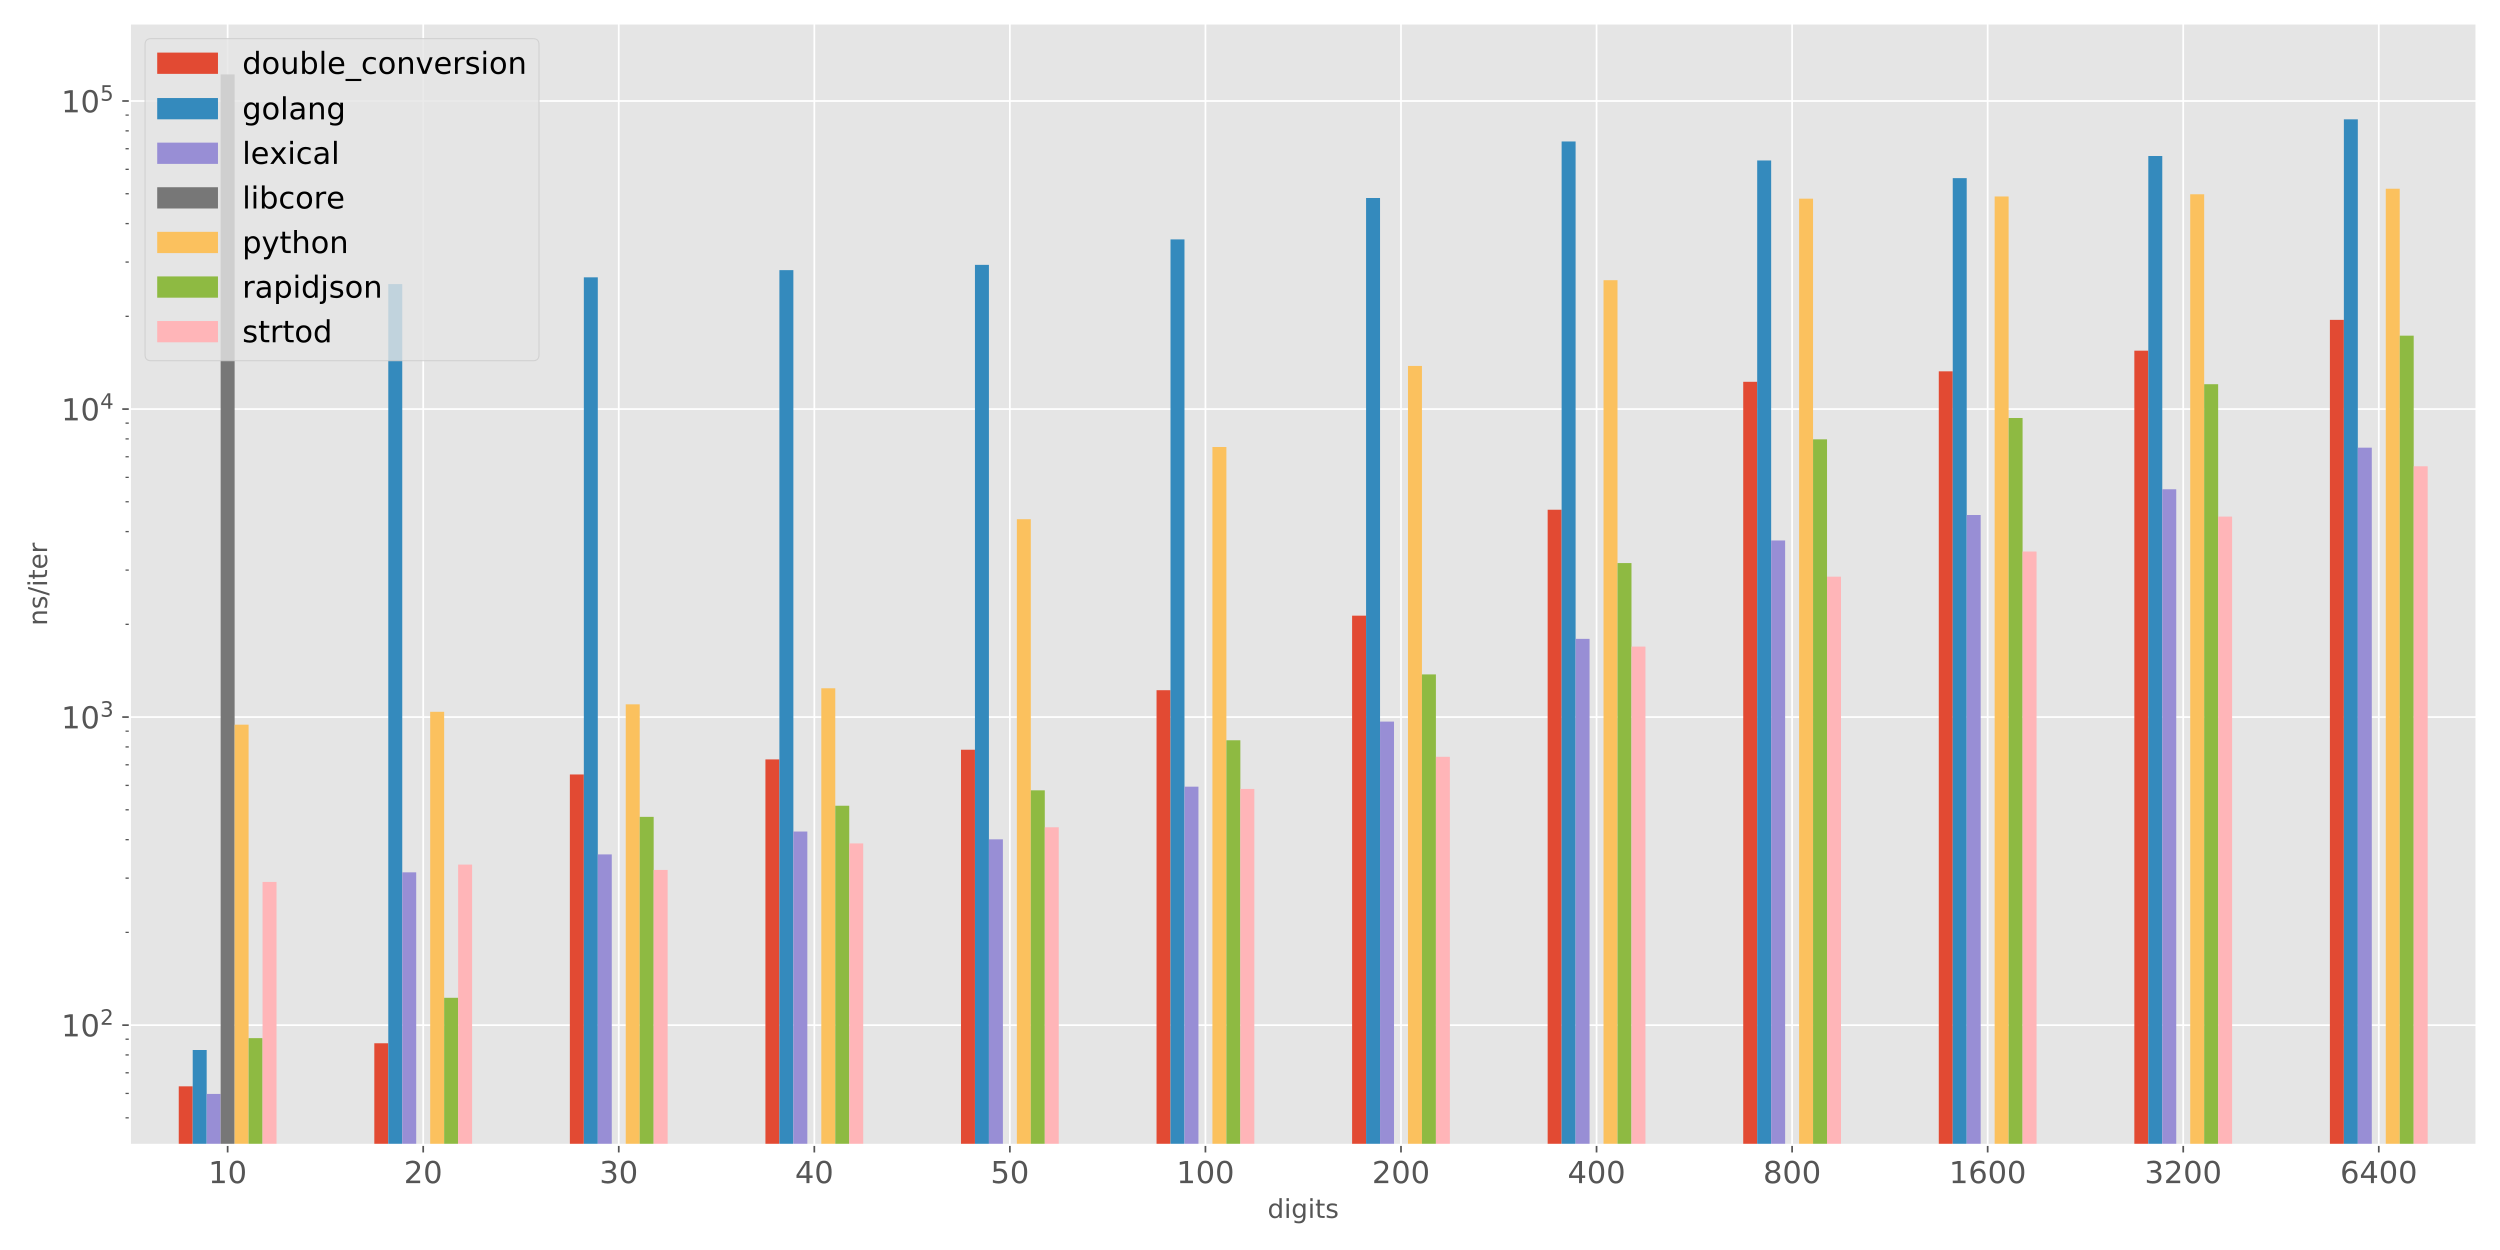<?xml version="1.0" encoding="utf-8" standalone="no"?>
<!DOCTYPE svg PUBLIC "-//W3C//DTD SVG 1.1//EN"
  "http://www.w3.org/Graphics/SVG/1.1/DTD/svg11.dtd">
<!-- Created with matplotlib (https://matplotlib.org/) -->
<svg height="576pt" version="1.1" viewBox="0 0 1152 576" width="1152pt" xmlns="http://www.w3.org/2000/svg" xmlns:xlink="http://www.w3.org/1999/xlink">
 <defs>
  <style type="text/css">
*{stroke-linecap:butt;stroke-linejoin:round;}
  </style>
 </defs>
 <g id="figure_1">
  <g id="patch_1">
   <path d="M 0 576 
L 1152 576 
L 1152 0 
L 0 0 
z
" style="fill:#ffffff;"/>
  </g>
  <g id="axes_1">
   <g id="patch_2">
    <path d="M 59.84 527.56 
L 1141.2 527.56 
L 1141.2 10.8 
L 59.84 10.8 
z
" style="fill:#e5e5e5;"/>
   </g>
   <g id="matplotlib.axis_1">
    <g id="xtick_1">
     <g id="line2d_1">
      <path clip-path="url(#p855c8b4aad)" d="M 104.897 527.56 
L 104.897 10.8 
" style="fill:none;stroke:#ffffff;stroke-linecap:square;stroke-width:0.8;"/>
     </g>
     <g id="line2d_2">
      <defs>
       <path d="M 0 0 
L 0 3.5 
" id="md454330dc4" style="stroke:#555555;stroke-width:0.8;"/>
      </defs>
      <g>
       <use style="fill:#555555;stroke:#555555;stroke-width:0.8;" x="104.897" xlink:href="#md454330dc4" y="527.56"/>
      </g>
     </g>
     <g id="text_1">
      <!-- 10 -->
      <defs>
       <path d="M 12.406 8.297 
L 28.516 8.297 
L 28.516 63.922 
L 10.984 60.406 
L 10.984 69.391 
L 28.422 72.906 
L 38.281 72.906 
L 38.281 8.297 
L 54.391 8.297 
L 54.391 0 
L 12.406 0 
z
" id="DejaVuSans-49"/>
       <path d="M 31.781 66.406 
Q 24.172 66.406 20.328 58.906 
Q 16.5 51.422 16.5 36.375 
Q 16.5 21.391 20.328 13.891 
Q 24.172 6.391 31.781 6.391 
Q 39.453 6.391 43.281 13.891 
Q 47.125 21.391 47.125 36.375 
Q 47.125 51.422 43.281 58.906 
Q 39.453 66.406 31.781 66.406 
z
M 31.781 74.219 
Q 44.047 74.219 50.516 64.516 
Q 56.984 54.828 56.984 36.375 
Q 56.984 17.969 50.516 8.266 
Q 44.047 -1.422 31.781 -1.422 
Q 19.531 -1.422 13.062 8.266 
Q 6.594 17.969 6.594 36.375 
Q 6.594 54.828 13.062 64.516 
Q 19.531 74.219 31.781 74.219 
z
" id="DejaVuSans-48"/>
      </defs>
      <g style="fill:#555555;" transform="translate(95.989 545.198)scale(0.14 -0.14)">
       <use xlink:href="#DejaVuSans-49"/>
       <use x="63.623" xlink:href="#DejaVuSans-48"/>
      </g>
     </g>
    </g>
    <g id="xtick_2">
     <g id="line2d_3">
      <path clip-path="url(#p855c8b4aad)" d="M 195.01 527.56 
L 195.01 10.8 
" style="fill:none;stroke:#ffffff;stroke-linecap:square;stroke-width:0.8;"/>
     </g>
     <g id="line2d_4">
      <g>
       <use style="fill:#555555;stroke:#555555;stroke-width:0.8;" x="195.01" xlink:href="#md454330dc4" y="527.56"/>
      </g>
     </g>
     <g id="text_2">
      <!-- 20 -->
      <defs>
       <path d="M 19.188 8.297 
L 53.609 8.297 
L 53.609 0 
L 7.328 0 
L 7.328 8.297 
Q 12.938 14.109 22.625 23.891 
Q 32.328 33.688 34.812 36.531 
Q 39.547 41.844 41.422 45.531 
Q 43.312 49.219 43.312 52.781 
Q 43.312 58.594 39.234 62.25 
Q 35.156 65.922 28.609 65.922 
Q 23.969 65.922 18.812 64.312 
Q 13.672 62.703 7.812 59.422 
L 7.812 69.391 
Q 13.766 71.781 18.938 73 
Q 24.125 74.219 28.422 74.219 
Q 39.75 74.219 46.484 68.547 
Q 53.219 62.891 53.219 53.422 
Q 53.219 48.922 51.531 44.891 
Q 49.859 40.875 45.406 35.406 
Q 44.188 33.984 37.641 27.219 
Q 31.109 20.453 19.188 8.297 
z
" id="DejaVuSans-50"/>
      </defs>
      <g style="fill:#555555;" transform="translate(186.103 545.198)scale(0.14 -0.14)">
       <use xlink:href="#DejaVuSans-50"/>
       <use x="63.623" xlink:href="#DejaVuSans-48"/>
      </g>
     </g>
    </g>
    <g id="xtick_3">
     <g id="line2d_5">
      <path clip-path="url(#p855c8b4aad)" d="M 285.123 527.56 
L 285.123 10.8 
" style="fill:none;stroke:#ffffff;stroke-linecap:square;stroke-width:0.8;"/>
     </g>
     <g id="line2d_6">
      <g>
       <use style="fill:#555555;stroke:#555555;stroke-width:0.8;" x="285.123" xlink:href="#md454330dc4" y="527.56"/>
      </g>
     </g>
     <g id="text_3">
      <!-- 30 -->
      <defs>
       <path d="M 40.578 39.312 
Q 47.656 37.797 51.625 33 
Q 55.609 28.219 55.609 21.188 
Q 55.609 10.406 48.188 4.484 
Q 40.766 -1.422 27.094 -1.422 
Q 22.516 -1.422 17.656 -0.516 
Q 12.797 0.391 7.625 2.203 
L 7.625 11.719 
Q 11.719 9.328 16.594 8.109 
Q 21.484 6.891 26.812 6.891 
Q 36.078 6.891 40.938 10.547 
Q 45.797 14.203 45.797 21.188 
Q 45.797 27.641 41.281 31.266 
Q 36.766 34.906 28.719 34.906 
L 20.219 34.906 
L 20.219 43.016 
L 29.109 43.016 
Q 36.375 43.016 40.234 45.922 
Q 44.094 48.828 44.094 54.297 
Q 44.094 59.906 40.109 62.906 
Q 36.141 65.922 28.719 65.922 
Q 24.656 65.922 20.016 65.031 
Q 15.375 64.156 9.812 62.312 
L 9.812 71.094 
Q 15.438 72.656 20.344 73.438 
Q 25.25 74.219 29.594 74.219 
Q 40.828 74.219 47.359 69.109 
Q 53.906 64.016 53.906 55.328 
Q 53.906 49.266 50.438 45.094 
Q 46.969 40.922 40.578 39.312 
z
" id="DejaVuSans-51"/>
      </defs>
      <g style="fill:#555555;" transform="translate(276.216 545.198)scale(0.14 -0.14)">
       <use xlink:href="#DejaVuSans-51"/>
       <use x="63.623" xlink:href="#DejaVuSans-48"/>
      </g>
     </g>
    </g>
    <g id="xtick_4">
     <g id="line2d_7">
      <path clip-path="url(#p855c8b4aad)" d="M 375.237 527.56 
L 375.237 10.8 
" style="fill:none;stroke:#ffffff;stroke-linecap:square;stroke-width:0.8;"/>
     </g>
     <g id="line2d_8">
      <g>
       <use style="fill:#555555;stroke:#555555;stroke-width:0.8;" x="375.237" xlink:href="#md454330dc4" y="527.56"/>
      </g>
     </g>
     <g id="text_4">
      <!-- 40 -->
      <defs>
       <path d="M 37.797 64.312 
L 12.891 25.391 
L 37.797 25.391 
z
M 35.203 72.906 
L 47.609 72.906 
L 47.609 25.391 
L 58.016 25.391 
L 58.016 17.188 
L 47.609 17.188 
L 47.609 0 
L 37.797 0 
L 37.797 17.188 
L 4.891 17.188 
L 4.891 26.703 
z
" id="DejaVuSans-52"/>
      </defs>
      <g style="fill:#555555;" transform="translate(366.329 545.198)scale(0.14 -0.14)">
       <use xlink:href="#DejaVuSans-52"/>
       <use x="63.623" xlink:href="#DejaVuSans-48"/>
      </g>
     </g>
    </g>
    <g id="xtick_5">
     <g id="line2d_9">
      <path clip-path="url(#p855c8b4aad)" d="M 465.35 527.56 
L 465.35 10.8 
" style="fill:none;stroke:#ffffff;stroke-linecap:square;stroke-width:0.8;"/>
     </g>
     <g id="line2d_10">
      <g>
       <use style="fill:#555555;stroke:#555555;stroke-width:0.8;" x="465.35" xlink:href="#md454330dc4" y="527.56"/>
      </g>
     </g>
     <g id="text_5">
      <!-- 50 -->
      <defs>
       <path d="M 10.797 72.906 
L 49.516 72.906 
L 49.516 64.594 
L 19.828 64.594 
L 19.828 46.734 
Q 21.969 47.469 24.109 47.828 
Q 26.266 48.188 28.422 48.188 
Q 40.625 48.188 47.75 41.5 
Q 54.891 34.812 54.891 23.391 
Q 54.891 11.625 47.562 5.094 
Q 40.234 -1.422 26.906 -1.422 
Q 22.312 -1.422 17.547 -0.641 
Q 12.797 0.141 7.719 1.703 
L 7.719 11.625 
Q 12.109 9.234 16.797 8.062 
Q 21.484 6.891 26.703 6.891 
Q 35.156 6.891 40.078 11.328 
Q 45.016 15.766 45.016 23.391 
Q 45.016 31 40.078 35.438 
Q 35.156 39.891 26.703 39.891 
Q 22.75 39.891 18.812 39.016 
Q 14.891 38.141 10.797 36.281 
z
" id="DejaVuSans-53"/>
      </defs>
      <g style="fill:#555555;" transform="translate(456.443 545.198)scale(0.14 -0.14)">
       <use xlink:href="#DejaVuSans-53"/>
       <use x="63.623" xlink:href="#DejaVuSans-48"/>
      </g>
     </g>
    </g>
    <g id="xtick_6">
     <g id="line2d_11">
      <path clip-path="url(#p855c8b4aad)" d="M 555.463 527.56 
L 555.463 10.8 
" style="fill:none;stroke:#ffffff;stroke-linecap:square;stroke-width:0.8;"/>
     </g>
     <g id="line2d_12">
      <g>
       <use style="fill:#555555;stroke:#555555;stroke-width:0.8;" x="555.463" xlink:href="#md454330dc4" y="527.56"/>
      </g>
     </g>
     <g id="text_6">
      <!-- 100 -->
      <g style="fill:#555555;" transform="translate(542.102 545.198)scale(0.14 -0.14)">
       <use xlink:href="#DejaVuSans-49"/>
       <use x="63.623" xlink:href="#DejaVuSans-48"/>
       <use x="127.246" xlink:href="#DejaVuSans-48"/>
      </g>
     </g>
    </g>
    <g id="xtick_7">
     <g id="line2d_13">
      <path clip-path="url(#p855c8b4aad)" d="M 645.577 527.56 
L 645.577 10.8 
" style="fill:none;stroke:#ffffff;stroke-linecap:square;stroke-width:0.8;"/>
     </g>
     <g id="line2d_14">
      <g>
       <use style="fill:#555555;stroke:#555555;stroke-width:0.8;" x="645.577" xlink:href="#md454330dc4" y="527.56"/>
      </g>
     </g>
     <g id="text_7">
      <!-- 200 -->
      <g style="fill:#555555;" transform="translate(632.216 545.198)scale(0.14 -0.14)">
       <use xlink:href="#DejaVuSans-50"/>
       <use x="63.623" xlink:href="#DejaVuSans-48"/>
       <use x="127.246" xlink:href="#DejaVuSans-48"/>
      </g>
     </g>
    </g>
    <g id="xtick_8">
     <g id="line2d_15">
      <path clip-path="url(#p855c8b4aad)" d="M 735.69 527.56 
L 735.69 10.8 
" style="fill:none;stroke:#ffffff;stroke-linecap:square;stroke-width:0.8;"/>
     </g>
     <g id="line2d_16">
      <g>
       <use style="fill:#555555;stroke:#555555;stroke-width:0.8;" x="735.69" xlink:href="#md454330dc4" y="527.56"/>
      </g>
     </g>
     <g id="text_8">
      <!-- 400 -->
      <g style="fill:#555555;" transform="translate(722.329 545.198)scale(0.14 -0.14)">
       <use xlink:href="#DejaVuSans-52"/>
       <use x="63.623" xlink:href="#DejaVuSans-48"/>
       <use x="127.246" xlink:href="#DejaVuSans-48"/>
      </g>
     </g>
    </g>
    <g id="xtick_9">
     <g id="line2d_17">
      <path clip-path="url(#p855c8b4aad)" d="M 825.803 527.56 
L 825.803 10.8 
" style="fill:none;stroke:#ffffff;stroke-linecap:square;stroke-width:0.8;"/>
     </g>
     <g id="line2d_18">
      <g>
       <use style="fill:#555555;stroke:#555555;stroke-width:0.8;" x="825.803" xlink:href="#md454330dc4" y="527.56"/>
      </g>
     </g>
     <g id="text_9">
      <!-- 800 -->
      <defs>
       <path d="M 31.781 34.625 
Q 24.75 34.625 20.719 30.859 
Q 16.703 27.094 16.703 20.516 
Q 16.703 13.922 20.719 10.156 
Q 24.75 6.391 31.781 6.391 
Q 38.812 6.391 42.859 10.172 
Q 46.922 13.969 46.922 20.516 
Q 46.922 27.094 42.891 30.859 
Q 38.875 34.625 31.781 34.625 
z
M 21.922 38.812 
Q 15.578 40.375 12.031 44.719 
Q 8.5 49.078 8.5 55.328 
Q 8.5 64.062 14.719 69.141 
Q 20.953 74.219 31.781 74.219 
Q 42.672 74.219 48.875 69.141 
Q 55.078 64.062 55.078 55.328 
Q 55.078 49.078 51.531 44.719 
Q 48 40.375 41.703 38.812 
Q 48.828 37.156 52.797 32.312 
Q 56.781 27.484 56.781 20.516 
Q 56.781 9.906 50.312 4.234 
Q 43.844 -1.422 31.781 -1.422 
Q 19.734 -1.422 13.25 4.234 
Q 6.781 9.906 6.781 20.516 
Q 6.781 27.484 10.781 32.312 
Q 14.797 37.156 21.922 38.812 
z
M 18.312 54.391 
Q 18.312 48.734 21.844 45.562 
Q 25.391 42.391 31.781 42.391 
Q 38.141 42.391 41.719 45.562 
Q 45.312 48.734 45.312 54.391 
Q 45.312 60.062 41.719 63.234 
Q 38.141 66.406 31.781 66.406 
Q 25.391 66.406 21.844 63.234 
Q 18.312 60.062 18.312 54.391 
z
" id="DejaVuSans-56"/>
      </defs>
      <g style="fill:#555555;" transform="translate(812.442 545.198)scale(0.14 -0.14)">
       <use xlink:href="#DejaVuSans-56"/>
       <use x="63.623" xlink:href="#DejaVuSans-48"/>
       <use x="127.246" xlink:href="#DejaVuSans-48"/>
      </g>
     </g>
    </g>
    <g id="xtick_10">
     <g id="line2d_19">
      <path clip-path="url(#p855c8b4aad)" d="M 915.917 527.56 
L 915.917 10.8 
" style="fill:none;stroke:#ffffff;stroke-linecap:square;stroke-width:0.8;"/>
     </g>
     <g id="line2d_20">
      <g>
       <use style="fill:#555555;stroke:#555555;stroke-width:0.8;" x="915.917" xlink:href="#md454330dc4" y="527.56"/>
      </g>
     </g>
     <g id="text_10">
      <!-- 1600 -->
      <defs>
       <path d="M 33.016 40.375 
Q 26.375 40.375 22.484 35.828 
Q 18.609 31.297 18.609 23.391 
Q 18.609 15.531 22.484 10.953 
Q 26.375 6.391 33.016 6.391 
Q 39.656 6.391 43.531 10.953 
Q 47.406 15.531 47.406 23.391 
Q 47.406 31.297 43.531 35.828 
Q 39.656 40.375 33.016 40.375 
z
M 52.594 71.297 
L 52.594 62.312 
Q 48.875 64.062 45.094 64.984 
Q 41.312 65.922 37.594 65.922 
Q 27.828 65.922 22.672 59.328 
Q 17.531 52.734 16.797 39.406 
Q 19.672 43.656 24.016 45.922 
Q 28.375 48.188 33.594 48.188 
Q 44.578 48.188 50.953 41.516 
Q 57.328 34.859 57.328 23.391 
Q 57.328 12.156 50.688 5.359 
Q 44.047 -1.422 33.016 -1.422 
Q 20.359 -1.422 13.672 8.266 
Q 6.984 17.969 6.984 36.375 
Q 6.984 53.656 15.188 63.938 
Q 23.391 74.219 37.203 74.219 
Q 40.922 74.219 44.703 73.484 
Q 48.484 72.75 52.594 71.297 
z
" id="DejaVuSans-54"/>
      </defs>
      <g style="fill:#555555;" transform="translate(898.102 545.198)scale(0.14 -0.14)">
       <use xlink:href="#DejaVuSans-49"/>
       <use x="63.623" xlink:href="#DejaVuSans-54"/>
       <use x="127.246" xlink:href="#DejaVuSans-48"/>
       <use x="190.869" xlink:href="#DejaVuSans-48"/>
      </g>
     </g>
    </g>
    <g id="xtick_11">
     <g id="line2d_21">
      <path clip-path="url(#p855c8b4aad)" d="M 1006.03 527.56 
L 1006.03 10.8 
" style="fill:none;stroke:#ffffff;stroke-linecap:square;stroke-width:0.8;"/>
     </g>
     <g id="line2d_22">
      <g>
       <use style="fill:#555555;stroke:#555555;stroke-width:0.8;" x="1006.03" xlink:href="#md454330dc4" y="527.56"/>
      </g>
     </g>
     <g id="text_11">
      <!-- 3200 -->
      <g style="fill:#555555;" transform="translate(988.215 545.198)scale(0.14 -0.14)">
       <use xlink:href="#DejaVuSans-51"/>
       <use x="63.623" xlink:href="#DejaVuSans-50"/>
       <use x="127.246" xlink:href="#DejaVuSans-48"/>
       <use x="190.869" xlink:href="#DejaVuSans-48"/>
      </g>
     </g>
    </g>
    <g id="xtick_12">
     <g id="line2d_23">
      <path clip-path="url(#p855c8b4aad)" d="M 1096.143 527.56 
L 1096.143 10.8 
" style="fill:none;stroke:#ffffff;stroke-linecap:square;stroke-width:0.8;"/>
     </g>
     <g id="line2d_24">
      <g>
       <use style="fill:#555555;stroke:#555555;stroke-width:0.8;" x="1096.143" xlink:href="#md454330dc4" y="527.56"/>
      </g>
     </g>
     <g id="text_12">
      <!-- 6400 -->
      <g style="fill:#555555;" transform="translate(1078.328 545.198)scale(0.14 -0.14)">
       <use xlink:href="#DejaVuSans-54"/>
       <use x="63.623" xlink:href="#DejaVuSans-52"/>
       <use x="127.246" xlink:href="#DejaVuSans-48"/>
       <use x="190.869" xlink:href="#DejaVuSans-48"/>
      </g>
     </g>
    </g>
    <g id="text_13">
     <!-- digits -->
     <defs>
      <path d="M 45.406 46.391 
L 45.406 75.984 
L 54.391 75.984 
L 54.391 0 
L 45.406 0 
L 45.406 8.203 
Q 42.578 3.328 38.25 0.953 
Q 33.938 -1.422 27.875 -1.422 
Q 17.969 -1.422 11.734 6.484 
Q 5.516 14.406 5.516 27.297 
Q 5.516 40.188 11.734 48.094 
Q 17.969 56 27.875 56 
Q 33.938 56 38.25 53.625 
Q 42.578 51.266 45.406 46.391 
z
M 14.797 27.297 
Q 14.797 17.391 18.875 11.75 
Q 22.953 6.109 30.078 6.109 
Q 37.203 6.109 41.297 11.75 
Q 45.406 17.391 45.406 27.297 
Q 45.406 37.203 41.297 42.844 
Q 37.203 48.484 30.078 48.484 
Q 22.953 48.484 18.875 42.844 
Q 14.797 37.203 14.797 27.297 
z
" id="DejaVuSans-100"/>
      <path d="M 9.422 54.688 
L 18.406 54.688 
L 18.406 0 
L 9.422 0 
z
M 9.422 75.984 
L 18.406 75.984 
L 18.406 64.594 
L 9.422 64.594 
z
" id="DejaVuSans-105"/>
      <path d="M 45.406 27.984 
Q 45.406 37.75 41.375 43.109 
Q 37.359 48.484 30.078 48.484 
Q 22.859 48.484 18.828 43.109 
Q 14.797 37.75 14.797 27.984 
Q 14.797 18.266 18.828 12.891 
Q 22.859 7.516 30.078 7.516 
Q 37.359 7.516 41.375 12.891 
Q 45.406 18.266 45.406 27.984 
z
M 54.391 6.781 
Q 54.391 -7.172 48.188 -13.984 
Q 42 -20.797 29.203 -20.797 
Q 24.469 -20.797 20.266 -20.094 
Q 16.062 -19.391 12.109 -17.922 
L 12.109 -9.188 
Q 16.062 -11.328 19.922 -12.344 
Q 23.781 -13.375 27.781 -13.375 
Q 36.625 -13.375 41.016 -8.766 
Q 45.406 -4.156 45.406 5.172 
L 45.406 9.625 
Q 42.625 4.781 38.281 2.391 
Q 33.938 0 27.875 0 
Q 17.828 0 11.672 7.656 
Q 5.516 15.328 5.516 27.984 
Q 5.516 40.672 11.672 48.328 
Q 17.828 56 27.875 56 
Q 33.938 56 38.281 53.609 
Q 42.625 51.219 45.406 46.391 
L 45.406 54.688 
L 54.391 54.688 
z
" id="DejaVuSans-103"/>
      <path d="M 18.312 70.219 
L 18.312 54.688 
L 36.812 54.688 
L 36.812 47.703 
L 18.312 47.703 
L 18.312 18.016 
Q 18.312 11.328 20.141 9.422 
Q 21.969 7.516 27.594 7.516 
L 36.812 7.516 
L 36.812 0 
L 27.594 0 
Q 17.188 0 13.234 3.875 
Q 9.281 7.766 9.281 18.016 
L 9.281 47.703 
L 2.688 47.703 
L 2.688 54.688 
L 9.281 54.688 
L 9.281 70.219 
z
" id="DejaVuSans-116"/>
      <path d="M 44.281 53.078 
L 44.281 44.578 
Q 40.484 46.531 36.375 47.5 
Q 32.281 48.484 27.875 48.484 
Q 21.188 48.484 17.844 46.438 
Q 14.5 44.391 14.5 40.281 
Q 14.5 37.156 16.891 35.375 
Q 19.281 33.594 26.516 31.984 
L 29.594 31.297 
Q 39.156 29.25 43.188 25.516 
Q 47.219 21.781 47.219 15.094 
Q 47.219 7.469 41.188 3.016 
Q 35.156 -1.422 24.609 -1.422 
Q 20.219 -1.422 15.453 -0.562 
Q 10.688 0.297 5.422 2 
L 5.422 11.281 
Q 10.406 8.688 15.234 7.391 
Q 20.062 6.109 24.812 6.109 
Q 31.156 6.109 34.562 8.281 
Q 37.984 10.453 37.984 14.406 
Q 37.984 18.062 35.516 20.016 
Q 33.062 21.969 24.703 23.781 
L 21.578 24.516 
Q 13.234 26.266 9.516 29.906 
Q 5.812 33.547 5.812 39.891 
Q 5.812 47.609 11.281 51.797 
Q 16.75 56 26.812 56 
Q 31.781 56 36.172 55.266 
Q 40.578 54.547 44.281 53.078 
z
" id="DejaVuSans-115"/>
     </defs>
     <g style="fill:#555555;" transform="translate(584.09 561.227)scale(0.12 -0.12)">
      <use xlink:href="#DejaVuSans-100"/>
      <use x="63.477" xlink:href="#DejaVuSans-105"/>
      <use x="91.26" xlink:href="#DejaVuSans-103"/>
      <use x="154.736" xlink:href="#DejaVuSans-105"/>
      <use x="182.52" xlink:href="#DejaVuSans-116"/>
      <use x="221.729" xlink:href="#DejaVuSans-115"/>
     </g>
    </g>
   </g>
   <g id="matplotlib.axis_2">
    <g id="ytick_1">
     <g id="line2d_25">
      <path clip-path="url(#p855c8b4aad)" d="M 59.84 472.366 
L 1141.2 472.366 
" style="fill:none;stroke:#ffffff;stroke-linecap:square;stroke-width:0.8;"/>
     </g>
     <g id="line2d_26">
      <defs>
       <path d="M 0 0 
L -3.5 0 
" id="m42a2ee11dd" style="stroke:#555555;stroke-width:0.8;"/>
      </defs>
      <g>
       <use style="fill:#555555;stroke:#555555;stroke-width:0.8;" x="59.84" xlink:href="#m42a2ee11dd" y="472.366"/>
      </g>
     </g>
     <g id="text_14">
      <!-- $\mathdefault{10^{2}}$ -->
      <g style="fill:#555555;" transform="translate(28.2 477.685)scale(0.14 -0.14)">
       <use transform="translate(0 0.766)" xlink:href="#DejaVuSans-49"/>
       <use transform="translate(63.623 0.766)" xlink:href="#DejaVuSans-48"/>
       <use transform="translate(128.203 39.047)scale(0.7)" xlink:href="#DejaVuSans-50"/>
      </g>
     </g>
    </g>
    <g id="ytick_2">
     <g id="line2d_27">
      <path clip-path="url(#p855c8b4aad)" d="M 59.84 330.426 
L 1141.2 330.426 
" style="fill:none;stroke:#ffffff;stroke-linecap:square;stroke-width:0.8;"/>
     </g>
     <g id="line2d_28">
      <g>
       <use style="fill:#555555;stroke:#555555;stroke-width:0.8;" x="59.84" xlink:href="#m42a2ee11dd" y="330.426"/>
      </g>
     </g>
     <g id="text_15">
      <!-- $\mathdefault{10^{3}}$ -->
      <g style="fill:#555555;" transform="translate(28.2 335.745)scale(0.14 -0.14)">
       <use transform="translate(0 0.766)" xlink:href="#DejaVuSans-49"/>
       <use transform="translate(63.623 0.766)" xlink:href="#DejaVuSans-48"/>
       <use transform="translate(128.203 39.047)scale(0.7)" xlink:href="#DejaVuSans-51"/>
      </g>
     </g>
    </g>
    <g id="ytick_3">
     <g id="line2d_29">
      <path clip-path="url(#p855c8b4aad)" d="M 59.84 188.487 
L 1141.2 188.487 
" style="fill:none;stroke:#ffffff;stroke-linecap:square;stroke-width:0.8;"/>
     </g>
     <g id="line2d_30">
      <g>
       <use style="fill:#555555;stroke:#555555;stroke-width:0.8;" x="59.84" xlink:href="#m42a2ee11dd" y="188.487"/>
      </g>
     </g>
     <g id="text_16">
      <!-- $\mathdefault{10^{4}}$ -->
      <g style="fill:#555555;" transform="translate(28.2 193.805)scale(0.14 -0.14)">
       <use transform="translate(0 0.684)" xlink:href="#DejaVuSans-49"/>
       <use transform="translate(63.623 0.684)" xlink:href="#DejaVuSans-48"/>
       <use transform="translate(128.203 38.966)scale(0.7)" xlink:href="#DejaVuSans-52"/>
      </g>
     </g>
    </g>
    <g id="ytick_4">
     <g id="line2d_31">
      <path clip-path="url(#p855c8b4aad)" d="M 59.84 46.547 
L 1141.2 46.547 
" style="fill:none;stroke:#ffffff;stroke-linecap:square;stroke-width:0.8;"/>
     </g>
     <g id="line2d_32">
      <g>
       <use style="fill:#555555;stroke:#555555;stroke-width:0.8;" x="59.84" xlink:href="#m42a2ee11dd" y="46.547"/>
      </g>
     </g>
     <g id="text_17">
      <!-- $\mathdefault{10^{5}}$ -->
      <g style="fill:#555555;" transform="translate(28.2 51.866)scale(0.14 -0.14)">
       <use transform="translate(0 0.684)" xlink:href="#DejaVuSans-49"/>
       <use transform="translate(63.623 0.684)" xlink:href="#DejaVuSans-48"/>
       <use transform="translate(128.203 38.966)scale(0.7)" xlink:href="#DejaVuSans-53"/>
      </g>
     </g>
    </g>
    <g id="ytick_5">
     <g id="line2d_33">
      <defs>
       <path d="M 0 0 
L -2 0 
" id="m5a51d62074" style="stroke:#555555;stroke-width:0.6;"/>
      </defs>
      <g>
       <use style="fill:#555555;stroke:#555555;stroke-width:0.6;" x="59.84" xlink:href="#m5a51d62074" y="515.094"/>
      </g>
     </g>
    </g>
    <g id="ytick_6">
     <g id="line2d_34">
      <g>
       <use style="fill:#555555;stroke:#555555;stroke-width:0.6;" x="59.84" xlink:href="#m5a51d62074" y="503.855"/>
      </g>
     </g>
    </g>
    <g id="ytick_7">
     <g id="line2d_35">
      <g>
       <use style="fill:#555555;stroke:#555555;stroke-width:0.6;" x="59.84" xlink:href="#m5a51d62074" y="494.352"/>
      </g>
     </g>
    </g>
    <g id="ytick_8">
     <g id="line2d_36">
      <g>
       <use style="fill:#555555;stroke:#555555;stroke-width:0.6;" x="59.84" xlink:href="#m5a51d62074" y="486.121"/>
      </g>
     </g>
    </g>
    <g id="ytick_9">
     <g id="line2d_37">
      <g>
       <use style="fill:#555555;stroke:#555555;stroke-width:0.6;" x="59.84" xlink:href="#m5a51d62074" y="478.86"/>
      </g>
     </g>
    </g>
    <g id="ytick_10">
     <g id="line2d_38">
      <g>
       <use style="fill:#555555;stroke:#555555;stroke-width:0.6;" x="59.84" xlink:href="#m5a51d62074" y="429.638"/>
      </g>
     </g>
    </g>
    <g id="ytick_11">
     <g id="line2d_39">
      <g>
       <use style="fill:#555555;stroke:#555555;stroke-width:0.6;" x="59.84" xlink:href="#m5a51d62074" y="404.643"/>
      </g>
     </g>
    </g>
    <g id="ytick_12">
     <g id="line2d_40">
      <g>
       <use style="fill:#555555;stroke:#555555;stroke-width:0.6;" x="59.84" xlink:href="#m5a51d62074" y="386.91"/>
      </g>
     </g>
    </g>
    <g id="ytick_13">
     <g id="line2d_41">
      <g>
       <use style="fill:#555555;stroke:#555555;stroke-width:0.6;" x="59.84" xlink:href="#m5a51d62074" y="373.154"/>
      </g>
     </g>
    </g>
    <g id="ytick_14">
     <g id="line2d_42">
      <g>
       <use style="fill:#555555;stroke:#555555;stroke-width:0.6;" x="59.84" xlink:href="#m5a51d62074" y="361.915"/>
      </g>
     </g>
    </g>
    <g id="ytick_15">
     <g id="line2d_43">
      <g>
       <use style="fill:#555555;stroke:#555555;stroke-width:0.6;" x="59.84" xlink:href="#m5a51d62074" y="352.413"/>
      </g>
     </g>
    </g>
    <g id="ytick_16">
     <g id="line2d_44">
      <g>
       <use style="fill:#555555;stroke:#555555;stroke-width:0.6;" x="59.84" xlink:href="#m5a51d62074" y="344.181"/>
      </g>
     </g>
    </g>
    <g id="ytick_17">
     <g id="line2d_45">
      <g>
       <use style="fill:#555555;stroke:#555555;stroke-width:0.6;" x="59.84" xlink:href="#m5a51d62074" y="336.921"/>
      </g>
     </g>
    </g>
    <g id="ytick_18">
     <g id="line2d_46">
      <g>
       <use style="fill:#555555;stroke:#555555;stroke-width:0.6;" x="59.84" xlink:href="#m5a51d62074" y="287.698"/>
      </g>
     </g>
    </g>
    <g id="ytick_19">
     <g id="line2d_47">
      <g>
       <use style="fill:#555555;stroke:#555555;stroke-width:0.6;" x="59.84" xlink:href="#m5a51d62074" y="262.704"/>
      </g>
     </g>
    </g>
    <g id="ytick_20">
     <g id="line2d_48">
      <g>
       <use style="fill:#555555;stroke:#555555;stroke-width:0.6;" x="59.84" xlink:href="#m5a51d62074" y="244.97"/>
      </g>
     </g>
    </g>
    <g id="ytick_21">
     <g id="line2d_49">
      <g>
       <use style="fill:#555555;stroke:#555555;stroke-width:0.6;" x="59.84" xlink:href="#m5a51d62074" y="231.215"/>
      </g>
     </g>
    </g>
    <g id="ytick_22">
     <g id="line2d_50">
      <g>
       <use style="fill:#555555;stroke:#555555;stroke-width:0.6;" x="59.84" xlink:href="#m5a51d62074" y="219.976"/>
      </g>
     </g>
    </g>
    <g id="ytick_23">
     <g id="line2d_51">
      <g>
       <use style="fill:#555555;stroke:#555555;stroke-width:0.6;" x="59.84" xlink:href="#m5a51d62074" y="210.473"/>
      </g>
     </g>
    </g>
    <g id="ytick_24">
     <g id="line2d_52">
      <g>
       <use style="fill:#555555;stroke:#555555;stroke-width:0.6;" x="59.84" xlink:href="#m5a51d62074" y="202.242"/>
      </g>
     </g>
    </g>
    <g id="ytick_25">
     <g id="line2d_53">
      <g>
       <use style="fill:#555555;stroke:#555555;stroke-width:0.6;" x="59.84" xlink:href="#m5a51d62074" y="194.981"/>
      </g>
     </g>
    </g>
    <g id="ytick_26">
     <g id="line2d_54">
      <g>
       <use style="fill:#555555;stroke:#555555;stroke-width:0.6;" x="59.84" xlink:href="#m5a51d62074" y="145.758"/>
      </g>
     </g>
    </g>
    <g id="ytick_27">
     <g id="line2d_55">
      <g>
       <use style="fill:#555555;stroke:#555555;stroke-width:0.6;" x="59.84" xlink:href="#m5a51d62074" y="120.764"/>
      </g>
     </g>
    </g>
    <g id="ytick_28">
     <g id="line2d_56">
      <g>
       <use style="fill:#555555;stroke:#555555;stroke-width:0.6;" x="59.84" xlink:href="#m5a51d62074" y="103.03"/>
      </g>
     </g>
    </g>
    <g id="ytick_29">
     <g id="line2d_57">
      <g>
       <use style="fill:#555555;stroke:#555555;stroke-width:0.6;" x="59.84" xlink:href="#m5a51d62074" y="89.275"/>
      </g>
     </g>
    </g>
    <g id="ytick_30">
     <g id="line2d_58">
      <g>
       <use style="fill:#555555;stroke:#555555;stroke-width:0.6;" x="59.84" xlink:href="#m5a51d62074" y="78.036"/>
      </g>
     </g>
    </g>
    <g id="ytick_31">
     <g id="line2d_59">
      <g>
       <use style="fill:#555555;stroke:#555555;stroke-width:0.6;" x="59.84" xlink:href="#m5a51d62074" y="68.534"/>
      </g>
     </g>
    </g>
    <g id="ytick_32">
     <g id="line2d_60">
      <g>
       <use style="fill:#555555;stroke:#555555;stroke-width:0.6;" x="59.84" xlink:href="#m5a51d62074" y="60.302"/>
      </g>
     </g>
    </g>
    <g id="ytick_33">
     <g id="line2d_61">
      <g>
       <use style="fill:#555555;stroke:#555555;stroke-width:0.6;" x="59.84" xlink:href="#m5a51d62074" y="53.042"/>
      </g>
     </g>
    </g>
    <g id="text_18">
     <!-- ns/iter -->
     <defs>
      <path d="M 54.891 33.016 
L 54.891 0 
L 45.906 0 
L 45.906 32.719 
Q 45.906 40.484 42.875 44.328 
Q 39.844 48.188 33.797 48.188 
Q 26.516 48.188 22.312 43.547 
Q 18.109 38.922 18.109 30.906 
L 18.109 0 
L 9.078 0 
L 9.078 54.688 
L 18.109 54.688 
L 18.109 46.188 
Q 21.344 51.125 25.703 53.562 
Q 30.078 56 35.797 56 
Q 45.219 56 50.047 50.172 
Q 54.891 44.344 54.891 33.016 
z
" id="DejaVuSans-110"/>
      <path d="M 25.391 72.906 
L 33.688 72.906 
L 8.297 -9.281 
L 0 -9.281 
z
" id="DejaVuSans-47"/>
      <path d="M 56.203 29.594 
L 56.203 25.203 
L 14.891 25.203 
Q 15.484 15.922 20.484 11.062 
Q 25.484 6.203 34.422 6.203 
Q 39.594 6.203 44.453 7.469 
Q 49.312 8.734 54.109 11.281 
L 54.109 2.781 
Q 49.266 0.734 44.188 -0.344 
Q 39.109 -1.422 33.891 -1.422 
Q 20.797 -1.422 13.156 6.188 
Q 5.516 13.812 5.516 26.812 
Q 5.516 40.234 12.766 48.109 
Q 20.016 56 32.328 56 
Q 43.359 56 49.781 48.891 
Q 56.203 41.797 56.203 29.594 
z
M 47.219 32.234 
Q 47.125 39.594 43.094 43.984 
Q 39.062 48.391 32.422 48.391 
Q 24.906 48.391 20.391 44.141 
Q 15.875 39.891 15.188 32.172 
z
" id="DejaVuSans-101"/>
      <path d="M 41.109 46.297 
Q 39.594 47.172 37.812 47.578 
Q 36.031 48 33.891 48 
Q 26.266 48 22.188 43.047 
Q 18.109 38.094 18.109 28.812 
L 18.109 0 
L 9.078 0 
L 9.078 54.688 
L 18.109 54.688 
L 18.109 46.188 
Q 20.953 51.172 25.484 53.578 
Q 30.031 56 36.531 56 
Q 37.453 56 38.578 55.875 
Q 39.703 55.766 41.062 55.516 
z
" id="DejaVuSans-114"/>
     </defs>
     <g style="fill:#555555;" transform="translate(21.705 288.307)rotate(-90)scale(0.12 -0.12)">
      <use xlink:href="#DejaVuSans-110"/>
      <use x="63.379" xlink:href="#DejaVuSans-115"/>
      <use x="115.479" xlink:href="#DejaVuSans-47"/>
      <use x="149.17" xlink:href="#DejaVuSans-105"/>
      <use x="176.953" xlink:href="#DejaVuSans-116"/>
      <use x="216.162" xlink:href="#DejaVuSans-101"/>
      <use x="277.686" xlink:href="#DejaVuSans-114"/>
     </g>
    </g>
   </g>
   <g id="patch_3">
    <path clip-path="url(#p855c8b4aad)" d="M 82.369 142695.81 
L 88.805 142695.81 
L 88.805 500.577 
L 82.369 500.577 
z
" style="fill:#e24a33;"/>
   </g>
   <g id="patch_4">
    <path clip-path="url(#p855c8b4aad)" d="M 172.482 142695.81 
L 178.919 142695.81 
L 178.919 480.731 
L 172.482 480.731 
z
" style="fill:#e24a33;"/>
   </g>
   <g id="patch_5">
    <path clip-path="url(#p855c8b4aad)" d="M 262.595 142695.81 
L 269.032 142695.81 
L 269.032 356.868 
L 262.595 356.868 
z
" style="fill:#e24a33;"/>
   </g>
   <g id="patch_6">
    <path clip-path="url(#p855c8b4aad)" d="M 352.708 142695.81 
L 359.145 142695.81 
L 359.145 349.926 
L 352.708 349.926 
z
" style="fill:#e24a33;"/>
   </g>
   <g id="patch_7">
    <path clip-path="url(#p855c8b4aad)" d="M 442.822 142695.81 
L 449.258 142695.81 
L 449.258 345.488 
L 442.822 345.488 
z
" style="fill:#e24a33;"/>
   </g>
   <g id="patch_8">
    <path clip-path="url(#p855c8b4aad)" d="M 532.935 142695.81 
L 539.372 142695.81 
L 539.372 318.031 
L 532.935 318.031 
z
" style="fill:#e24a33;"/>
   </g>
   <g id="patch_9">
    <path clip-path="url(#p855c8b4aad)" d="M 623.048 142695.81 
L 629.485 142695.81 
L 629.485 283.711 
L 623.048 283.711 
z
" style="fill:#e24a33;"/>
   </g>
   <g id="patch_10">
    <path clip-path="url(#p855c8b4aad)" d="M 713.162 142695.81 
L 719.598 142695.81 
L 719.598 234.877 
L 713.162 234.877 
z
" style="fill:#e24a33;"/>
   </g>
   <g id="patch_11">
    <path clip-path="url(#p855c8b4aad)" d="M 803.275 142695.81 
L 809.712 142695.81 
L 809.712 175.926 
L 803.275 175.926 
z
" style="fill:#e24a33;"/>
   </g>
   <g id="patch_12">
    <path clip-path="url(#p855c8b4aad)" d="M 893.388 142695.81 
L 899.825 142695.81 
L 899.825 171.095 
L 893.388 171.095 
z
" style="fill:#e24a33;"/>
   </g>
   <g id="patch_13">
    <path clip-path="url(#p855c8b4aad)" d="M 983.502 142695.81 
L 989.938 142695.81 
L 989.938 161.593 
L 983.502 161.593 
z
" style="fill:#e24a33;"/>
   </g>
   <g id="patch_14">
    <path clip-path="url(#p855c8b4aad)" d="M 1073.615 142695.81 
L 1080.052 142695.81 
L 1080.052 147.391 
L 1073.615 147.391 
z
" style="fill:#e24a33;"/>
   </g>
   <g id="patch_15">
    <path clip-path="url(#p855c8b4aad)" d="M 88.805 142695.81 
L 95.242 142695.81 
L 95.242 483.852 
L 88.805 483.852 
z
" style="fill:#348abd;"/>
   </g>
   <g id="patch_16">
    <path clip-path="url(#p855c8b4aad)" d="M 178.919 142695.81 
L 185.355 142695.81 
L 185.355 130.906 
L 178.919 130.906 
z
" style="fill:#348abd;"/>
   </g>
   <g id="patch_17">
    <path clip-path="url(#p855c8b4aad)" d="M 269.032 142695.81 
L 275.468 142695.81 
L 275.468 127.789 
L 269.032 127.789 
z
" style="fill:#348abd;"/>
   </g>
   <g id="patch_18">
    <path clip-path="url(#p855c8b4aad)" d="M 359.145 142695.81 
L 365.582 142695.81 
L 365.582 124.476 
L 359.145 124.476 
z
" style="fill:#348abd;"/>
   </g>
   <g id="patch_19">
    <path clip-path="url(#p855c8b4aad)" d="M 449.258 142695.81 
L 455.695 142695.81 
L 455.695 122.051 
L 449.258 122.051 
z
" style="fill:#348abd;"/>
   </g>
   <g id="patch_20">
    <path clip-path="url(#p855c8b4aad)" d="M 539.372 142695.81 
L 545.808 142695.81 
L 545.808 110.325 
L 539.372 110.325 
z
" style="fill:#348abd;"/>
   </g>
   <g id="patch_21">
    <path clip-path="url(#p855c8b4aad)" d="M 629.485 142695.81 
L 635.922 142695.81 
L 635.922 91.243 
L 629.485 91.243 
z
" style="fill:#348abd;"/>
   </g>
   <g id="patch_22">
    <path clip-path="url(#p855c8b4aad)" d="M 719.598 142695.81 
L 726.035 142695.81 
L 726.035 65.187 
L 719.598 65.187 
z
" style="fill:#348abd;"/>
   </g>
   <g id="patch_23">
    <path clip-path="url(#p855c8b4aad)" d="M 809.712 142695.81 
L 816.148 142695.81 
L 816.148 73.95 
L 809.712 73.95 
z
" style="fill:#348abd;"/>
   </g>
   <g id="patch_24">
    <path clip-path="url(#p855c8b4aad)" d="M 899.825 142695.81 
L 906.262 142695.81 
L 906.262 82.088 
L 899.825 82.088 
z
" style="fill:#348abd;"/>
   </g>
   <g id="patch_25">
    <path clip-path="url(#p855c8b4aad)" d="M 989.938 142695.81 
L 996.375 142695.81 
L 996.375 71.9 
L 989.938 71.9 
z
" style="fill:#348abd;"/>
   </g>
   <g id="patch_26">
    <path clip-path="url(#p855c8b4aad)" d="M 1080.052 142695.81 
L 1086.488 142695.81 
L 1086.488 54.989 
L 1080.052 54.989 
z
" style="fill:#348abd;"/>
   </g>
   <g id="patch_27">
    <path clip-path="url(#p855c8b4aad)" d="M 95.242 142695.81 
L 101.679 142695.81 
L 101.679 504.071 
L 95.242 504.071 
z
" style="fill:#988ed5;"/>
   </g>
   <g id="patch_28">
    <path clip-path="url(#p855c8b4aad)" d="M 185.355 142695.81 
L 191.792 142695.81 
L 191.792 401.977 
L 185.355 401.977 
z
" style="fill:#988ed5;"/>
   </g>
   <g id="patch_29">
    <path clip-path="url(#p855c8b4aad)" d="M 275.468 142695.81 
L 281.905 142695.81 
L 281.905 393.715 
L 275.468 393.715 
z
" style="fill:#988ed5;"/>
   </g>
   <g id="patch_30">
    <path clip-path="url(#p855c8b4aad)" d="M 365.582 142695.81 
L 372.018 142695.81 
L 372.018 383.174 
L 365.582 383.174 
z
" style="fill:#988ed5;"/>
   </g>
   <g id="patch_31">
    <path clip-path="url(#p855c8b4aad)" d="M 455.695 142695.81 
L 462.132 142695.81 
L 462.132 386.768 
L 455.695 386.768 
z
" style="fill:#988ed5;"/>
   </g>
   <g id="patch_32">
    <path clip-path="url(#p855c8b4aad)" d="M 545.808 142695.81 
L 552.245 142695.81 
L 552.245 362.508 
L 545.808 362.508 
z
" style="fill:#988ed5;"/>
   </g>
   <g id="patch_33">
    <path clip-path="url(#p855c8b4aad)" d="M 635.922 142695.81 
L 642.358 142695.81 
L 642.358 332.502 
L 635.922 332.502 
z
" style="fill:#988ed5;"/>
   </g>
   <g id="patch_34">
    <path clip-path="url(#p855c8b4aad)" d="M 726.035 142695.81 
L 732.472 142695.81 
L 732.472 294.392 
L 726.035 294.392 
z
" style="fill:#988ed5;"/>
   </g>
   <g id="patch_35">
    <path clip-path="url(#p855c8b4aad)" d="M 816.148 142695.81 
L 822.585 142695.81 
L 822.585 249.044 
L 816.148 249.044 
z
" style="fill:#988ed5;"/>
   </g>
   <g id="patch_36">
    <path clip-path="url(#p855c8b4aad)" d="M 906.262 142695.81 
L 912.698 142695.81 
L 912.698 237.308 
L 906.262 237.308 
z
" style="fill:#988ed5;"/>
   </g>
   <g id="patch_37">
    <path clip-path="url(#p855c8b4aad)" d="M 996.375 142695.81 
L 1002.812 142695.81 
L 1002.812 225.463 
L 996.375 225.463 
z
" style="fill:#988ed5;"/>
   </g>
   <g id="patch_38">
    <path clip-path="url(#p855c8b4aad)" d="M 1086.488 142695.81 
L 1092.925 142695.81 
L 1092.925 206.273 
L 1086.488 206.273 
z
" style="fill:#988ed5;"/>
   </g>
   <g id="patch_39">
    <path clip-path="url(#p855c8b4aad)" d="M 101.679 142695.81 
L 108.115 142695.81 
L 108.115 34.289 
L 101.679 34.289 
z
" style="fill:#777777;"/>
   </g>
   <g id="patch_40">
    <path clip-path="url(#p855c8b4aad)" d="M 191.792 142695.81 
L 198.229 142695.81 
L 198.229 142695.81 
L 191.792 142695.81 
z
" style="fill:#777777;"/>
   </g>
   <g id="patch_41">
    <path clip-path="url(#p855c8b4aad)" d="M 281.905 142695.81 
L 288.342 142695.81 
L 288.342 142695.81 
L 281.905 142695.81 
z
" style="fill:#777777;"/>
   </g>
   <g id="patch_42">
    <path clip-path="url(#p855c8b4aad)" d="M 372.018 142695.81 
L 378.455 142695.81 
L 378.455 142695.81 
L 372.018 142695.81 
z
" style="fill:#777777;"/>
   </g>
   <g id="patch_43">
    <path clip-path="url(#p855c8b4aad)" d="M 462.132 142695.81 
L 468.568 142695.81 
L 468.568 142695.81 
L 462.132 142695.81 
z
" style="fill:#777777;"/>
   </g>
   <g id="patch_44">
    <path clip-path="url(#p855c8b4aad)" d="M 552.245 142695.81 
L 558.682 142695.81 
L 558.682 142695.81 
L 552.245 142695.81 
z
" style="fill:#777777;"/>
   </g>
   <g id="patch_45">
    <path clip-path="url(#p855c8b4aad)" d="M 642.358 142695.81 
L 648.795 142695.81 
L 648.795 142695.81 
L 642.358 142695.81 
z
" style="fill:#777777;"/>
   </g>
   <g id="patch_46">
    <path clip-path="url(#p855c8b4aad)" d="M 732.472 142695.81 
L 738.908 142695.81 
L 738.908 142695.81 
L 732.472 142695.81 
z
" style="fill:#777777;"/>
   </g>
   <g id="patch_47">
    <path clip-path="url(#p855c8b4aad)" d="M 822.585 142695.81 
L 829.022 142695.81 
L 829.022 142695.81 
L 822.585 142695.81 
z
" style="fill:#777777;"/>
   </g>
   <g id="patch_48">
    <path clip-path="url(#p855c8b4aad)" d="M 912.698 142695.81 
L 919.135 142695.81 
L 919.135 142695.81 
L 912.698 142695.81 
z
" style="fill:#777777;"/>
   </g>
   <g id="patch_49">
    <path clip-path="url(#p855c8b4aad)" d="M 1002.812 142695.81 
L 1009.248 142695.81 
L 1009.248 142695.81 
L 1002.812 142695.81 
z
" style="fill:#777777;"/>
   </g>
   <g id="patch_50">
    <path clip-path="url(#p855c8b4aad)" d="M 1092.925 142695.81 
L 1099.362 142695.81 
L 1099.362 142695.81 
L 1092.925 142695.81 
z
" style="fill:#777777;"/>
   </g>
   <g id="patch_51">
    <path clip-path="url(#p855c8b4aad)" d="M 108.115 142695.81 
L 114.552 142695.81 
L 114.552 333.913 
L 108.115 333.913 
z
" style="fill:#fbc15e;"/>
   </g>
   <g id="patch_52">
    <path clip-path="url(#p855c8b4aad)" d="M 198.229 142695.81 
L 204.665 142695.81 
L 204.665 328.008 
L 198.229 328.008 
z
" style="fill:#fbc15e;"/>
   </g>
   <g id="patch_53">
    <path clip-path="url(#p855c8b4aad)" d="M 288.342 142695.81 
L 294.778 142695.81 
L 294.778 324.551 
L 288.342 324.551 
z
" style="fill:#fbc15e;"/>
   </g>
   <g id="patch_54">
    <path clip-path="url(#p855c8b4aad)" d="M 378.455 142695.81 
L 384.892 142695.81 
L 384.892 317.166 
L 378.455 317.166 
z
" style="fill:#fbc15e;"/>
   </g>
   <g id="patch_55">
    <path clip-path="url(#p855c8b4aad)" d="M 468.568 142695.81 
L 475.005 142695.81 
L 475.005 239.235 
L 468.568 239.235 
z
" style="fill:#fbc15e;"/>
   </g>
   <g id="patch_56">
    <path clip-path="url(#p855c8b4aad)" d="M 558.682 142695.81 
L 565.118 142695.81 
L 565.118 205.974 
L 558.682 205.974 
z
" style="fill:#fbc15e;"/>
   </g>
   <g id="patch_57">
    <path clip-path="url(#p855c8b4aad)" d="M 648.795 142695.81 
L 655.232 142695.81 
L 655.232 168.632 
L 648.795 168.632 
z
" style="fill:#fbc15e;"/>
   </g>
   <g id="patch_58">
    <path clip-path="url(#p855c8b4aad)" d="M 738.908 142695.81 
L 745.345 142695.81 
L 745.345 129.113 
L 738.908 129.113 
z
" style="fill:#fbc15e;"/>
   </g>
   <g id="patch_59">
    <path clip-path="url(#p855c8b4aad)" d="M 829.022 142695.81 
L 835.458 142695.81 
L 835.458 91.535 
L 829.022 91.535 
z
" style="fill:#fbc15e;"/>
   </g>
   <g id="patch_60">
    <path clip-path="url(#p855c8b4aad)" d="M 919.135 142695.81 
L 925.572 142695.81 
L 925.572 90.52 
L 919.135 90.52 
z
" style="fill:#fbc15e;"/>
   </g>
   <g id="patch_61">
    <path clip-path="url(#p855c8b4aad)" d="M 1009.248 142695.81 
L 1015.685 142695.81 
L 1015.685 89.522 
L 1009.248 89.522 
z
" style="fill:#fbc15e;"/>
   </g>
   <g id="patch_62">
    <path clip-path="url(#p855c8b4aad)" d="M 1099.362 142695.81 
L 1105.798 142695.81 
L 1105.798 86.976 
L 1099.362 86.976 
z
" style="fill:#fbc15e;"/>
   </g>
   <g id="patch_63">
    <path clip-path="url(#p855c8b4aad)" d="M 114.552 142695.81 
L 120.989 142695.81 
L 120.989 478.357 
L 114.552 478.357 
z
" style="fill:#8eba42;"/>
   </g>
   <g id="patch_64">
    <path clip-path="url(#p855c8b4aad)" d="M 204.665 142695.81 
L 211.102 142695.81 
L 211.102 459.785 
L 204.665 459.785 
z
" style="fill:#8eba42;"/>
   </g>
   <g id="patch_65">
    <path clip-path="url(#p855c8b4aad)" d="M 294.778 142695.81 
L 301.215 142695.81 
L 301.215 376.407 
L 294.778 376.407 
z
" style="fill:#8eba42;"/>
   </g>
   <g id="patch_66">
    <path clip-path="url(#p855c8b4aad)" d="M 384.892 142695.81 
L 391.328 142695.81 
L 391.328 371.277 
L 384.892 371.277 
z
" style="fill:#8eba42;"/>
   </g>
   <g id="patch_67">
    <path clip-path="url(#p855c8b4aad)" d="M 475.005 142695.81 
L 481.442 142695.81 
L 481.442 364.189 
L 475.005 364.189 
z
" style="fill:#8eba42;"/>
   </g>
   <g id="patch_68">
    <path clip-path="url(#p855c8b4aad)" d="M 565.118 142695.81 
L 571.555 142695.81 
L 571.555 341.128 
L 565.118 341.128 
z
" style="fill:#8eba42;"/>
   </g>
   <g id="patch_69">
    <path clip-path="url(#p855c8b4aad)" d="M 655.232 142695.81 
L 661.668 142695.81 
L 661.668 310.757 
L 655.232 310.757 
z
" style="fill:#8eba42;"/>
   </g>
   <g id="patch_70">
    <path clip-path="url(#p855c8b4aad)" d="M 745.345 142695.81 
L 751.782 142695.81 
L 751.782 259.463 
L 745.345 259.463 
z
" style="fill:#8eba42;"/>
   </g>
   <g id="patch_71">
    <path clip-path="url(#p855c8b4aad)" d="M 835.458 142695.81 
L 841.895 142695.81 
L 841.895 202.452 
L 835.458 202.452 
z
" style="fill:#8eba42;"/>
   </g>
   <g id="patch_72">
    <path clip-path="url(#p855c8b4aad)" d="M 925.572 142695.81 
L 932.008 142695.81 
L 932.008 192.621 
L 925.572 192.621 
z
" style="fill:#8eba42;"/>
   </g>
   <g id="patch_73">
    <path clip-path="url(#p855c8b4aad)" d="M 1015.685 142695.81 
L 1022.122 142695.81 
L 1022.122 177.041 
L 1015.685 177.041 
z
" style="fill:#8eba42;"/>
   </g>
   <g id="patch_74">
    <path clip-path="url(#p855c8b4aad)" d="M 1105.798 142695.81 
L 1112.235 142695.81 
L 1112.235 154.662 
L 1105.798 154.662 
z
" style="fill:#8eba42;"/>
   </g>
   <g id="patch_75">
    <path clip-path="url(#p855c8b4aad)" d="M 120.989 142695.81 
L 127.425 142695.81 
L 127.425 406.403 
L 120.989 406.403 
z
" style="fill:#ffb5b8;"/>
   </g>
   <g id="patch_76">
    <path clip-path="url(#p855c8b4aad)" d="M 211.102 142695.81 
L 217.539 142695.81 
L 217.539 398.398 
L 211.102 398.398 
z
" style="fill:#ffb5b8;"/>
   </g>
   <g id="patch_77">
    <path clip-path="url(#p855c8b4aad)" d="M 301.215 142695.81 
L 307.652 142695.81 
L 307.652 400.877 
L 301.215 400.877 
z
" style="fill:#ffb5b8;"/>
   </g>
   <g id="patch_78">
    <path clip-path="url(#p855c8b4aad)" d="M 391.328 142695.81 
L 397.765 142695.81 
L 397.765 388.635 
L 391.328 388.635 
z
" style="fill:#ffb5b8;"/>
   </g>
   <g id="patch_79">
    <path clip-path="url(#p855c8b4aad)" d="M 481.442 142695.81 
L 487.878 142695.81 
L 487.878 381.203 
L 481.442 381.203 
z
" style="fill:#ffb5b8;"/>
   </g>
   <g id="patch_80">
    <path clip-path="url(#p855c8b4aad)" d="M 571.555 142695.81 
L 577.992 142695.81 
L 577.992 363.536 
L 571.555 363.536 
z
" style="fill:#ffb5b8;"/>
   </g>
   <g id="patch_81">
    <path clip-path="url(#p855c8b4aad)" d="M 661.668 142695.81 
L 668.105 142695.81 
L 668.105 348.73 
L 661.668 348.73 
z
" style="fill:#ffb5b8;"/>
   </g>
   <g id="patch_82">
    <path clip-path="url(#p855c8b4aad)" d="M 751.782 142695.81 
L 758.218 142695.81 
L 758.218 297.96 
L 751.782 297.96 
z
" style="fill:#ffb5b8;"/>
   </g>
   <g id="patch_83">
    <path clip-path="url(#p855c8b4aad)" d="M 841.895 142695.81 
L 848.332 142695.81 
L 848.332 265.737 
L 841.895 265.737 
z
" style="fill:#ffb5b8;"/>
   </g>
   <g id="patch_84">
    <path clip-path="url(#p855c8b4aad)" d="M 932.008 142695.81 
L 938.445 142695.81 
L 938.445 254.153 
L 932.008 254.153 
z
" style="fill:#ffb5b8;"/>
   </g>
   <g id="patch_85">
    <path clip-path="url(#p855c8b4aad)" d="M 1022.122 142695.81 
L 1028.558 142695.81 
L 1028.558 238.062 
L 1022.122 238.062 
z
" style="fill:#ffb5b8;"/>
   </g>
   <g id="patch_86">
    <path clip-path="url(#p855c8b4aad)" d="M 1112.235 142695.81 
L 1118.672 142695.81 
L 1118.672 214.868 
L 1112.235 214.868 
z
" style="fill:#ffb5b8;"/>
   </g>
   <g id="patch_87">
    <path d="M 59.84 527.56 
L 59.84 10.8 
" style="fill:none;stroke:#ffffff;stroke-linecap:square;stroke-linejoin:miter;"/>
   </g>
   <g id="patch_88">
    <path d="M 1141.2 527.56 
L 1141.2 10.8 
" style="fill:none;stroke:#ffffff;stroke-linecap:square;stroke-linejoin:miter;"/>
   </g>
   <g id="patch_89">
    <path d="M 59.84 527.56 
L 1141.2 527.56 
" style="fill:none;stroke:#ffffff;stroke-linecap:square;stroke-linejoin:miter;"/>
   </g>
   <g id="patch_90">
    <path d="M 59.84 10.8 
L 1141.2 10.8 
" style="fill:none;stroke:#ffffff;stroke-linecap:square;stroke-linejoin:miter;"/>
   </g>
   <g id="legend_1">
    <g id="patch_91">
     <path d="M 69.64 166.235 
L 245.572 166.235 
Q 248.372 166.235 248.372 163.435 
L 248.372 20.6 
Q 248.372 17.8 245.572 17.8 
L 69.64 17.8 
Q 66.84 17.8 66.84 20.6 
L 66.84 163.435 
Q 66.84 166.235 69.64 166.235 
z
" style="fill:#e5e5e5;opacity:0.8;stroke:#cccccc;stroke-linejoin:miter;stroke-width:0.5;"/>
    </g>
    <g id="patch_92">
     <path d="M 72.44 34.038 
L 100.44 34.038 
L 100.44 24.238 
L 72.44 24.238 
z
" style="fill:#e24a33;"/>
    </g>
    <g id="text_19">
     <!-- double_conversion -->
     <defs>
      <path d="M 30.609 48.391 
Q 23.391 48.391 19.188 42.75 
Q 14.984 37.109 14.984 27.297 
Q 14.984 17.484 19.156 11.844 
Q 23.344 6.203 30.609 6.203 
Q 37.797 6.203 41.984 11.859 
Q 46.188 17.531 46.188 27.297 
Q 46.188 37.016 41.984 42.703 
Q 37.797 48.391 30.609 48.391 
z
M 30.609 56 
Q 42.328 56 49.016 48.375 
Q 55.719 40.766 55.719 27.297 
Q 55.719 13.875 49.016 6.219 
Q 42.328 -1.422 30.609 -1.422 
Q 18.844 -1.422 12.172 6.219 
Q 5.516 13.875 5.516 27.297 
Q 5.516 40.766 12.172 48.375 
Q 18.844 56 30.609 56 
z
" id="DejaVuSans-111"/>
      <path d="M 8.5 21.578 
L 8.5 54.688 
L 17.484 54.688 
L 17.484 21.922 
Q 17.484 14.156 20.5 10.266 
Q 23.531 6.391 29.594 6.391 
Q 36.859 6.391 41.078 11.031 
Q 45.312 15.672 45.312 23.688 
L 45.312 54.688 
L 54.297 54.688 
L 54.297 0 
L 45.312 0 
L 45.312 8.406 
Q 42.047 3.422 37.719 1 
Q 33.406 -1.422 27.688 -1.422 
Q 18.266 -1.422 13.375 4.438 
Q 8.5 10.297 8.5 21.578 
z
M 31.109 56 
z
" id="DejaVuSans-117"/>
      <path d="M 48.688 27.297 
Q 48.688 37.203 44.609 42.844 
Q 40.531 48.484 33.406 48.484 
Q 26.266 48.484 22.188 42.844 
Q 18.109 37.203 18.109 27.297 
Q 18.109 17.391 22.188 11.75 
Q 26.266 6.109 33.406 6.109 
Q 40.531 6.109 44.609 11.75 
Q 48.688 17.391 48.688 27.297 
z
M 18.109 46.391 
Q 20.953 51.266 25.266 53.625 
Q 29.594 56 35.594 56 
Q 45.562 56 51.781 48.094 
Q 58.016 40.188 58.016 27.297 
Q 58.016 14.406 51.781 6.484 
Q 45.562 -1.422 35.594 -1.422 
Q 29.594 -1.422 25.266 0.953 
Q 20.953 3.328 18.109 8.203 
L 18.109 0 
L 9.078 0 
L 9.078 75.984 
L 18.109 75.984 
z
" id="DejaVuSans-98"/>
      <path d="M 9.422 75.984 
L 18.406 75.984 
L 18.406 0 
L 9.422 0 
z
" id="DejaVuSans-108"/>
      <path d="M 50.984 -16.609 
L 50.984 -23.578 
L -0.984 -23.578 
L -0.984 -16.609 
z
" id="DejaVuSans-95"/>
      <path d="M 48.781 52.594 
L 48.781 44.188 
Q 44.969 46.297 41.141 47.344 
Q 37.312 48.391 33.406 48.391 
Q 24.656 48.391 19.812 42.844 
Q 14.984 37.312 14.984 27.297 
Q 14.984 17.281 19.812 11.734 
Q 24.656 6.203 33.406 6.203 
Q 37.312 6.203 41.141 7.25 
Q 44.969 8.297 48.781 10.406 
L 48.781 2.094 
Q 45.016 0.344 40.984 -0.531 
Q 36.969 -1.422 32.422 -1.422 
Q 20.062 -1.422 12.781 6.344 
Q 5.516 14.109 5.516 27.297 
Q 5.516 40.672 12.859 48.328 
Q 20.219 56 33.016 56 
Q 37.156 56 41.109 55.141 
Q 45.062 54.297 48.781 52.594 
z
" id="DejaVuSans-99"/>
      <path d="M 2.984 54.688 
L 12.5 54.688 
L 29.594 8.797 
L 46.688 54.688 
L 56.203 54.688 
L 35.688 0 
L 23.484 0 
z
" id="DejaVuSans-118"/>
     </defs>
     <g transform="translate(111.64 34.038)scale(0.14 -0.14)">
      <use xlink:href="#DejaVuSans-100"/>
      <use x="63.477" xlink:href="#DejaVuSans-111"/>
      <use x="124.658" xlink:href="#DejaVuSans-117"/>
      <use x="188.037" xlink:href="#DejaVuSans-98"/>
      <use x="251.514" xlink:href="#DejaVuSans-108"/>
      <use x="279.297" xlink:href="#DejaVuSans-101"/>
      <use x="340.82" xlink:href="#DejaVuSans-95"/>
      <use x="390.82" xlink:href="#DejaVuSans-99"/>
      <use x="445.801" xlink:href="#DejaVuSans-111"/>
      <use x="506.982" xlink:href="#DejaVuSans-110"/>
      <use x="570.361" xlink:href="#DejaVuSans-118"/>
      <use x="629.541" xlink:href="#DejaVuSans-101"/>
      <use x="691.064" xlink:href="#DejaVuSans-114"/>
      <use x="732.178" xlink:href="#DejaVuSans-115"/>
      <use x="784.277" xlink:href="#DejaVuSans-105"/>
      <use x="812.061" xlink:href="#DejaVuSans-111"/>
      <use x="873.242" xlink:href="#DejaVuSans-110"/>
     </g>
    </g>
    <g id="patch_93">
     <path d="M 72.44 54.977 
L 100.44 54.977 
L 100.44 45.177 
L 72.44 45.177 
z
" style="fill:#348abd;"/>
    </g>
    <g id="text_20">
     <!-- golang -->
     <defs>
      <path d="M 34.281 27.484 
Q 23.391 27.484 19.188 25 
Q 14.984 22.516 14.984 16.5 
Q 14.984 11.719 18.141 8.906 
Q 21.297 6.109 26.703 6.109 
Q 34.188 6.109 38.703 11.406 
Q 43.219 16.703 43.219 25.484 
L 43.219 27.484 
z
M 52.203 31.203 
L 52.203 0 
L 43.219 0 
L 43.219 8.297 
Q 40.141 3.328 35.547 0.953 
Q 30.953 -1.422 24.312 -1.422 
Q 15.922 -1.422 10.953 3.297 
Q 6 8.016 6 15.922 
Q 6 25.141 12.172 29.828 
Q 18.359 34.516 30.609 34.516 
L 43.219 34.516 
L 43.219 35.406 
Q 43.219 41.609 39.141 45 
Q 35.062 48.391 27.688 48.391 
Q 23 48.391 18.547 47.266 
Q 14.109 46.141 10.016 43.891 
L 10.016 52.203 
Q 14.938 54.109 19.578 55.047 
Q 24.219 56 28.609 56 
Q 40.484 56 46.344 49.844 
Q 52.203 43.703 52.203 31.203 
z
" id="DejaVuSans-97"/>
     </defs>
     <g transform="translate(111.64 54.977)scale(0.14 -0.14)">
      <use xlink:href="#DejaVuSans-103"/>
      <use x="63.477" xlink:href="#DejaVuSans-111"/>
      <use x="124.658" xlink:href="#DejaVuSans-108"/>
      <use x="152.441" xlink:href="#DejaVuSans-97"/>
      <use x="213.721" xlink:href="#DejaVuSans-110"/>
      <use x="277.1" xlink:href="#DejaVuSans-103"/>
     </g>
    </g>
    <g id="patch_94">
     <path d="M 72.44 75.526 
L 100.44 75.526 
L 100.44 65.726 
L 72.44 65.726 
z
" style="fill:#988ed5;"/>
    </g>
    <g id="text_21">
     <!-- lexical -->
     <defs>
      <path d="M 54.891 54.688 
L 35.109 28.078 
L 55.906 0 
L 45.312 0 
L 29.391 21.484 
L 13.484 0 
L 2.875 0 
L 24.125 28.609 
L 4.688 54.688 
L 15.281 54.688 
L 29.781 35.203 
L 44.281 54.688 
z
" id="DejaVuSans-120"/>
     </defs>
     <g transform="translate(111.64 75.526)scale(0.14 -0.14)">
      <use xlink:href="#DejaVuSans-108"/>
      <use x="27.783" xlink:href="#DejaVuSans-101"/>
      <use x="89.291" xlink:href="#DejaVuSans-120"/>
      <use x="148.471" xlink:href="#DejaVuSans-105"/>
      <use x="176.254" xlink:href="#DejaVuSans-99"/>
      <use x="231.234" xlink:href="#DejaVuSans-97"/>
      <use x="292.514" xlink:href="#DejaVuSans-108"/>
     </g>
    </g>
    <g id="patch_95">
     <path d="M 72.44 96.075 
L 100.44 96.075 
L 100.44 86.275 
L 72.44 86.275 
z
" style="fill:#777777;"/>
    </g>
    <g id="text_22">
     <!-- libcore -->
     <g transform="translate(111.64 96.075)scale(0.14 -0.14)">
      <use xlink:href="#DejaVuSans-108"/>
      <use x="27.783" xlink:href="#DejaVuSans-105"/>
      <use x="55.566" xlink:href="#DejaVuSans-98"/>
      <use x="119.043" xlink:href="#DejaVuSans-99"/>
      <use x="174.023" xlink:href="#DejaVuSans-111"/>
      <use x="235.205" xlink:href="#DejaVuSans-114"/>
      <use x="276.287" xlink:href="#DejaVuSans-101"/>
     </g>
    </g>
    <g id="patch_96">
     <path d="M 72.44 116.625 
L 100.44 116.625 
L 100.44 106.825 
L 72.44 106.825 
z
" style="fill:#fbc15e;"/>
    </g>
    <g id="text_23">
     <!-- python -->
     <defs>
      <path d="M 18.109 8.203 
L 18.109 -20.797 
L 9.078 -20.797 
L 9.078 54.688 
L 18.109 54.688 
L 18.109 46.391 
Q 20.953 51.266 25.266 53.625 
Q 29.594 56 35.594 56 
Q 45.562 56 51.781 48.094 
Q 58.016 40.188 58.016 27.297 
Q 58.016 14.406 51.781 6.484 
Q 45.562 -1.422 35.594 -1.422 
Q 29.594 -1.422 25.266 0.953 
Q 20.953 3.328 18.109 8.203 
z
M 48.688 27.297 
Q 48.688 37.203 44.609 42.844 
Q 40.531 48.484 33.406 48.484 
Q 26.266 48.484 22.188 42.844 
Q 18.109 37.203 18.109 27.297 
Q 18.109 17.391 22.188 11.75 
Q 26.266 6.109 33.406 6.109 
Q 40.531 6.109 44.609 11.75 
Q 48.688 17.391 48.688 27.297 
z
" id="DejaVuSans-112"/>
      <path d="M 32.172 -5.078 
Q 28.375 -14.844 24.75 -17.812 
Q 21.141 -20.797 15.094 -20.797 
L 7.906 -20.797 
L 7.906 -13.281 
L 13.188 -13.281 
Q 16.891 -13.281 18.938 -11.516 
Q 21 -9.766 23.484 -3.219 
L 25.094 0.875 
L 2.984 54.688 
L 12.5 54.688 
L 29.594 11.922 
L 46.688 54.688 
L 56.203 54.688 
z
" id="DejaVuSans-121"/>
      <path d="M 54.891 33.016 
L 54.891 0 
L 45.906 0 
L 45.906 32.719 
Q 45.906 40.484 42.875 44.328 
Q 39.844 48.188 33.797 48.188 
Q 26.516 48.188 22.312 43.547 
Q 18.109 38.922 18.109 30.906 
L 18.109 0 
L 9.078 0 
L 9.078 75.984 
L 18.109 75.984 
L 18.109 46.188 
Q 21.344 51.125 25.703 53.562 
Q 30.078 56 35.797 56 
Q 45.219 56 50.047 50.172 
Q 54.891 44.344 54.891 33.016 
z
" id="DejaVuSans-104"/>
     </defs>
     <g transform="translate(111.64 116.625)scale(0.14 -0.14)">
      <use xlink:href="#DejaVuSans-112"/>
      <use x="63.477" xlink:href="#DejaVuSans-121"/>
      <use x="122.656" xlink:href="#DejaVuSans-116"/>
      <use x="161.865" xlink:href="#DejaVuSans-104"/>
      <use x="225.244" xlink:href="#DejaVuSans-111"/>
      <use x="286.426" xlink:href="#DejaVuSans-110"/>
     </g>
    </g>
    <g id="patch_97">
     <path d="M 72.44 137.174 
L 100.44 137.174 
L 100.44 127.374 
L 72.44 127.374 
z
" style="fill:#8eba42;"/>
    </g>
    <g id="text_24">
     <!-- rapidjson -->
     <defs>
      <path d="M 9.422 54.688 
L 18.406 54.688 
L 18.406 -0.984 
Q 18.406 -11.422 14.422 -16.109 
Q 10.453 -20.797 1.609 -20.797 
L -1.812 -20.797 
L -1.812 -13.188 
L 0.594 -13.188 
Q 5.719 -13.188 7.562 -10.812 
Q 9.422 -8.453 9.422 -0.984 
z
M 9.422 75.984 
L 18.406 75.984 
L 18.406 64.594 
L 9.422 64.594 
z
" id="DejaVuSans-106"/>
     </defs>
     <g transform="translate(111.64 137.174)scale(0.14 -0.14)">
      <use xlink:href="#DejaVuSans-114"/>
      <use x="41.113" xlink:href="#DejaVuSans-97"/>
      <use x="102.393" xlink:href="#DejaVuSans-112"/>
      <use x="165.869" xlink:href="#DejaVuSans-105"/>
      <use x="193.652" xlink:href="#DejaVuSans-100"/>
      <use x="257.129" xlink:href="#DejaVuSans-106"/>
      <use x="284.912" xlink:href="#DejaVuSans-115"/>
      <use x="337.012" xlink:href="#DejaVuSans-111"/>
      <use x="398.193" xlink:href="#DejaVuSans-110"/>
     </g>
    </g>
    <g id="patch_98">
     <path d="M 72.44 157.723 
L 100.44 157.723 
L 100.44 147.923 
L 72.44 147.923 
z
" style="fill:#ffb5b8;"/>
    </g>
    <g id="text_25">
     <!-- strtod -->
     <g transform="translate(111.64 157.723)scale(0.14 -0.14)">
      <use xlink:href="#DejaVuSans-115"/>
      <use x="52.1" xlink:href="#DejaVuSans-116"/>
      <use x="91.309" xlink:href="#DejaVuSans-114"/>
      <use x="132.422" xlink:href="#DejaVuSans-116"/>
      <use x="171.631" xlink:href="#DejaVuSans-111"/>
      <use x="232.812" xlink:href="#DejaVuSans-100"/>
     </g>
    </g>
   </g>
  </g>
 </g>
 <defs>
  <clipPath id="p855c8b4aad">
   <rect height="516.76" width="1081.36" x="59.84" y="10.8"/>
  </clipPath>
 </defs>
</svg>
